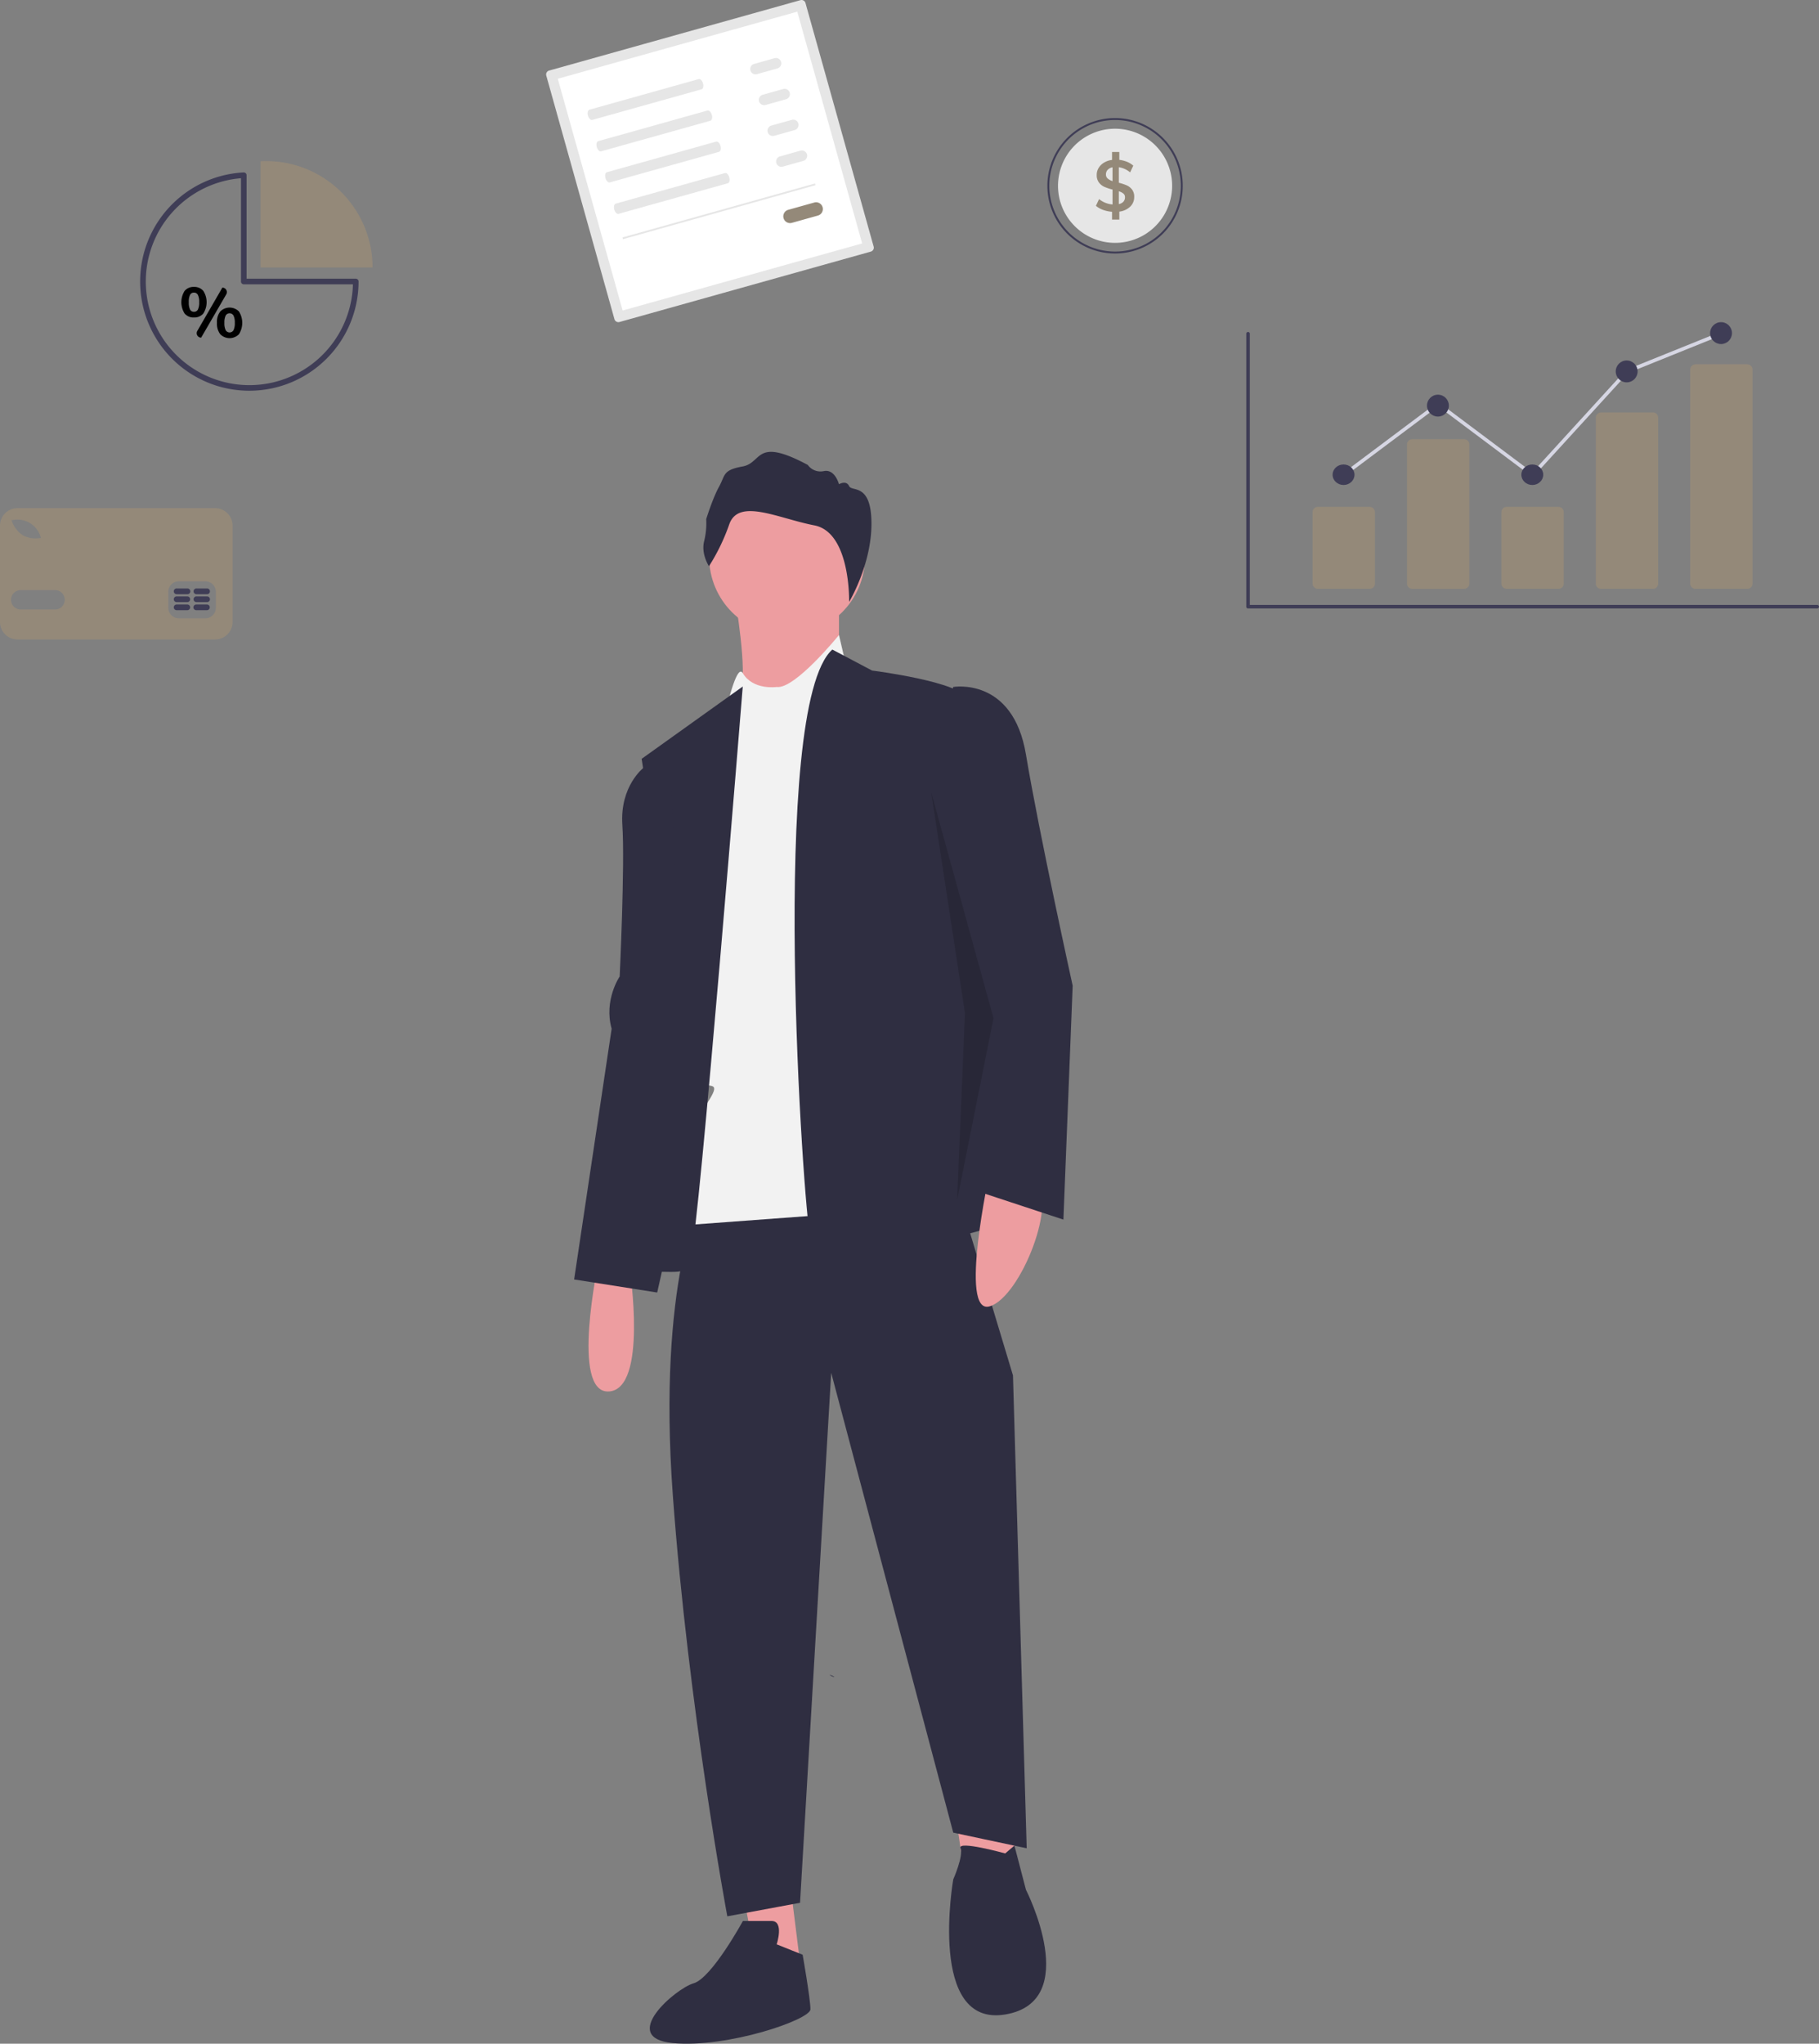 <svg xmlns="http://www.w3.org/2000/svg" width="712.357" height="800" viewBox="0 0 712.357 800" xmlns:xlink="http://www.w3.org/1999/xlink" role="img" artist="Katerina Limpitsouni" source="https://undraw.co/"><rect x="0" y="0" width="712.357" height="800" fill="#808080" stroke="none"/><g transform="translate(-754.92 -94.487)"><g transform="translate(979.759 271.362)"><path d="M535.569,109.948s5.085,29.491,2.034,35.593,24.406,18.3,24.406,18.3l14.237-34.576V109.948Z" transform="translate(-472.519 -52.485)" fill="#ed9da0"/><path d="M460.749,439.851s-11.186,51.864,4.068,50.847,8.135-47.8,8.135-47.8Z" transform="translate(-451.159 -122.89)" fill="#ed9da0"/><path d="M488.986,716l7.118,37.626,16.271-2.034-5.085-40.678Z" transform="translate(-422.885 -152.104)" fill="#ed9da0"/><path d="M593.779,670.811l4.068,27.457H619.2l-4.068-25.423Z" transform="translate(-445.306 -143.523)" fill="#ed9da0"/><path d="M515.35,403.632s-17.288,33.559-11.186,116.948,21.349,164.958,21.349,164.958l28.481-5.3,12.2-207.455,47.8,180,28.763,6.123-5.373-185.1L611.959,389.4Z" transform="translate(-465.52 -112.274)" fill="#2f2e41"/><path d="M542.744,777.613s3.051-9.152-2.034-9.152H529.523s-12.2,22.372-19.322,24.406-29.491,21.356-8.135,23.39,53.9-9.153,53.9-13.22-3.051-21.356-3.051-21.356Z" transform="translate(-463.423 -193.377)" fill="#2f2e41"/><path d="M664.138,733.989s-18.694-5.171-17.483-2.077-2.856,12.246-2.856,12.246-10.169,57.965,20.339,52.881,8.136-48.813,8.136-48.813l-4.517-17.3Z" transform="translate(-495.327 -185.346)" fill="#2f2e41"/><circle cx="30.508" cy="30.508" r="30.508" transform="translate(52.881 10.685)" fill="#ed9da0"/><path d="M547.134,148.4s-9.257,1.362-13.273-5.421-13.168,47.115-13.168,47.115,4.068,71.185-1.017,87.456-4.068,22.373-2.034,25.423,8.135-1.017,3.051,7.119-5.085,3.051-5.085,11.186-2.034,37.627-2.034,37.627L623.4,350.769,571.54,128.06S554.253,149.416,547.134,148.4Z" transform="translate(-467.813 -56.36)" fill="#f2f2f2"/><path d="M595.53,136.276s35.433,4.481,37.162,11.2,36.3,193.446,18.149,203.156-76.916,17.179-79.509,7.469-16.42-207.637,8.642-230.044Z" transform="translate(-478.857 -50.667)" fill="#2f2e41"/><path d="M584.085,646.648a3.091,3.091,0,0,1-1.482-.828C584.245,646.481,584.936,646.827,584.085,646.648Z" transform="translate(-482.582 -167.137)" fill="#2f2e41"/><path d="M527.782,144.232l-39.6,28.309,14.237,91.914s-28.474,108.826-12.2,108.826,14.237,1.471,17.288-6.618S527.782,144.232,527.782,144.232Z" transform="translate(-461.741 -52.373)" fill="#2f2e41"/><path d="M493.13,190.16l-10.492,3.067s-9.443,7.157-8.394,22.492-1.049,59.3-1.049,59.3-6.3,9.2-3.148,20.447l-14.689,98.146,32.527,5.112L499.425,347.6Z" transform="translate(-455.357 -69.646)" fill="#2f2e41"/><path d="M660.879,395.6s-12.2,55.929,0,52.378,27.457-42.612,17.288-48.827S660.879,395.6,660.879,395.6Z" transform="translate(-498.169 -113.481)" fill="#ed9da0"/><path d="M521.943,81.614s-3.115-4.672-1.917-9.7a29.407,29.407,0,0,0,.839-8.745s2.516-8.146,5.031-12.7,1.318-6.469,9.224-7.906,4.672-11.74,25.516-.6a6.113,6.113,0,0,0,6.349,2.4c4.313-.839,5.87,5.151,5.87,5.151s2.875-1.677,3.953.719,8.766-1.438,8.766,14.734-8.748,30.618-8.748,30.618.641-27.2-13.614-29.959-29.589-10.781-33.3-.479a78.531,78.531,0,0,1-7.966,16.472Z" transform="translate(-469.135 -36.844)" fill="#2f2e41"/><path d="M642.3,153.886s23.39-4.068,28.474,26.44,18.3,90.507,18.3,90.507l-3.631,91.549-34-11.211L652.474,281,635.186,176.259Z" transform="translate(-493.832 -61.847)" fill="#2f2e41"/><path d="M582.782,169.488,596,255.928l-3.05,73.219,14.237-71.186Z" transform="translate(-442.953 -36.263)" opacity="0.15"/></g><g transform="translate(1242.984 220.595)"><g transform="translate(0 0)"><path d="M229.849,173.658,192.79,145.9l-36.553,27.378-.837-1.116,37.39-28.006,36.883,27.626,36.651-40.109.147-.06,36.971-14.9.522,1.294L267.14,132.849Z" transform="translate(-117.634 -112.965)" fill="#d6d6e3"/><path d="M543.328,446.077H320.43a.7.7,0,0,1-.7-.7V338.545a.7.7,0,0,1,1.4,0V444.682h222.2a.7.7,0,0,1,0,1.4Z" transform="translate(-319.732 -334.005)" fill="#3f3d56"/><path d="M379.316,468.088H359.042a2.073,2.073,0,0,1-2.071-2.07V438.07a2.073,2.073,0,0,1,2.071-2.07h20.273a2.073,2.073,0,0,1,2.071,2.07v27.948A2.073,2.073,0,0,1,379.316,468.088Z" transform="translate(-330.994 -363.689)" fill="#948979"/><path d="M432.316,456.6H412.042a2.073,2.073,0,0,1-2.071-2.07V400.07a2.073,2.073,0,0,1,2.071-2.07h20.273a2.073,2.073,0,0,1,2.071,2.07v54.455a2.073,2.073,0,0,1-2.071,2.07Z" transform="translate(-347.022 -352.197)" fill="#948979"/><path d="M485.316,468.088H465.042a2.073,2.073,0,0,1-2.071-2.07V438.07a2.073,2.073,0,0,1,2.071-2.07h20.273a2.073,2.073,0,0,1,2.071,2.07v27.948A2.073,2.073,0,0,1,485.316,468.088Z" transform="translate(-363.051 -363.689)" fill="#948979"/><path d="M538.315,452.059H518.042a2.028,2.028,0,0,1-2.071-1.977V384.976A2.028,2.028,0,0,1,518.042,383h20.273a2.028,2.028,0,0,1,2.071,1.977v65.106A2.028,2.028,0,0,1,538.315,452.059Z" transform="translate(-379.08 -347.66)" fill="#948979"/><path d="M591.316,443.894H571.042a2.073,2.073,0,0,1-2.071-2.07V358.07a2.073,2.073,0,0,1,2.071-2.07h20.273a2.073,2.073,0,0,1,2.071,2.07v83.753a2.073,2.073,0,0,1-2.071,2.07Z" transform="translate(-395.109 -339.495)" fill="#948979"/><ellipse cx="4.285" cy="4.017" rx="4.285" ry="4.017" transform="translate(33.812 55.706)" fill="#3f3d56"/><circle cx="4.285" cy="4.285" r="4.285" transform="translate(70.771 28.389)" fill="#3f3d56"/><ellipse cx="4.285" cy="4.017" rx="4.285" ry="4.017" transform="translate(107.729 55.706)" fill="#3f3d56"/><circle cx="4.285" cy="4.285" r="4.285" transform="translate(144.688 14.998)" fill="#3f3d56"/><ellipse cx="4.285" cy="4.286" rx="4.285" ry="4.286" transform="translate(181.646)" fill="#3f3d56"/></g></g><g transform="translate(754.92 293.401)"><path d="M388.805,456.6H311.429a6.854,6.854,0,0,0-6.854,6.854v37.7a6.854,6.854,0,0,0,6.854,6.854h77.376a6.854,6.854,0,0,0,6.854-6.854v-37.7A6.854,6.854,0,0,0,388.8,456.6Zm-79.291,4.676a9.459,9.459,0,0,1,10.976,6.6l.121.377-.39.069a10.344,10.344,0,0,1-1.679.123,10,10,0,0,1-5.1-1.285,10.824,10.824,0,0,1-4.2-5.443l-.121-.376Zm16.8,35h-13.8a3.8,3.8,0,0,1,0-7.591h13.8a3.8,3.8,0,0,1,0,7.591Zm62.793-.69a4.152,4.152,0,0,1-4.14,4.14h-10.35a4.153,4.153,0,0,1-4.14-4.14v-6.21a4.153,4.153,0,0,1,4.14-4.14h10.351a4.152,4.152,0,0,1,4.14,4.14Z" transform="translate(-304.575 -456.6)" fill="#948979"/><path d="M498.771,561.213h-4.161a1.121,1.121,0,1,0,0,2.241h4.162a1.121,1.121,0,0,0,0-2.241Z" transform="translate(-425.396 -523.505)" fill="#3f3d56"/><path d="M520.086,561.213h-4.162a1.121,1.121,0,1,0,0,2.241h4.162a1.121,1.121,0,0,0,0-2.241Z" transform="translate(-439.027 -523.505)" fill="#3f3d56"/><path d="M498.771,552.438h-4.16a1.121,1.121,0,1,0,0,2.241h4.162a1.121,1.121,0,0,0,0-2.241Z" transform="translate(-425.395 -517.894)" fill="#3f3d56"/><path d="M520.084,552.438h-4.162a1.121,1.121,0,0,0,0,2.241h4.162a1.121,1.121,0,1,0,0-2.241Z" transform="translate(-439.027 -517.894)" fill="#3f3d56"/><path d="M498.771,543.841h-4.16a1.121,1.121,0,1,0,0,2.241h4.162a1.121,1.121,0,1,0,0-2.241Z" transform="translate(-425.395 -512.395)" fill="#3f3d56"/><path d="M520.084,543.841h-4.162a1.121,1.121,0,0,0,0,2.241h4.162a1.121,1.121,0,1,0,0-2.241Z" transform="translate(-439.027 -512.395)" fill="#3f3d56"/></g><g transform="translate(1165.092 140.699)"><path d="M538.3,233.42a26.523,26.523,0,0,0-26.5,25.7c-.008.269-.011.542-.011.814A26.511,26.511,0,1,0,538.3,233.42Zm0,52.264a25.78,25.78,0,0,1-25.753-25.754q0-.528.023-1.045a25.753,25.753,0,1,1,25.731,26.8Z" transform="translate(-511.79 -233.42)" fill="#3f3d56"/><path d="M567.48,266.764a22.345,22.345,0,1,1-44.69,0c0-.708.034-1.405.1-2.094a22.345,22.345,0,0,1,44.591,2.094Z" transform="translate(-518.624 -240.253)" fill="#e6e6e6"/><path d="M576.143,283.2a5.321,5.321,0,0,0-2.072-1.64,20.123,20.123,0,0,0-3.113-1.023v-6.082a8.86,8.86,0,0,1,4.427,2.019l1.235-2.632a8.166,8.166,0,0,0-2.409-1.488,11.838,11.838,0,0,0-3.056-.784V268.49H568.3V271.6a7.829,7.829,0,0,0-3.125,1.049,6.211,6.211,0,0,0-2.117,2.076,5.214,5.214,0,0,0-.754,2.761,4.72,4.72,0,0,0,.867,2.954,5.5,5.5,0,0,0,2.159,1.712,19.944,19.944,0,0,0,3.166,1.049v5.829a9.464,9.464,0,0,1-5.268-2.1l-1.235,2.636a9.31,9.31,0,0,0,2.818,1.6,12.938,12.938,0,0,0,3.488.727v3.056h2.859v-3.113a7.4,7.4,0,0,0,4.245-1.947,5.147,5.147,0,0,0,1.583-3.825A4.566,4.566,0,0,0,576.143,283.2Zm-7.65-3.306a5.49,5.49,0,0,1-1.905-1.023,2.015,2.015,0,0,1-.674-1.583,2.547,2.547,0,0,1,.689-1.822,3.485,3.485,0,0,1,1.89-.981Zm4.261,8.059a3.241,3.241,0,0,1-1.8.935v-5.014a5.015,5.015,0,0,1,1.8.9,1.764,1.764,0,0,1,.617,1.4,2.577,2.577,0,0,1-.617,1.78Z" transform="translate(-542.978 -255.208)" fill="#948979"/></g><g transform="translate(809.825 157.541)"><g transform="translate(0 0)"><path d="M536.36,566.058q1.09-.056,2.193-.058a41.661,41.661,0,0,1,41.661,41.661H536.36Z" transform="translate(-489.216 -566)" fill="#948979"/><path d="M588.119,662.51a42.806,42.806,0,0,0,42.758-42.758,1.1,1.1,0,0,0-1.1-1.1H587.022V578.149a1.094,1.094,0,0,0-.342-.795,1.073,1.073,0,0,0-.811-.3,42.757,42.757,0,0,0,2.249,85.456Zm40.55-41.661A40.565,40.565,0,1,1,584.83,579.32v40.433a1.1,1.1,0,0,0,1.1,1.1Z" transform="translate(-545.36 -572.609)" fill="#3f3d56"/></g><path d="M345.356,114.309a8.252,8.252,0,0,1,0-8.912,4.507,4.507,0,0,1,3.617-1.526,4.582,4.582,0,0,1,3.658,1.526,8.181,8.181,0,0,1,0,8.912,4.581,4.581,0,0,1-3.658,1.527A4.507,4.507,0,0,1,345.356,114.309Zm5.185-1.582a6.222,6.222,0,0,0,.495-2.888,6.011,6.011,0,0,0-.509-2.847,1.673,1.673,0,0,0-1.554-.894,1.621,1.621,0,0,0-1.513.894,6.156,6.156,0,0,0-.495,2.847,6.234,6.234,0,0,0,.495,2.874,1.62,1.62,0,0,0,1.513.894A1.669,1.669,0,0,0,350.541,112.728Zm-.245,8.384,9.817-16.966h0a1.759,1.759,0,0,1,1.521,2.641l-9.828,16.944h0a1.745,1.745,0,0,1-1.51-2.619ZM359.3,122.4A6.749,6.749,0,0,1,358,117.9a6.6,6.6,0,0,1,1.307-4.428,5.147,5.147,0,0,1,7.289,0,8.275,8.275,0,0,1,0,8.926,5.114,5.114,0,0,1-7.289,0Zm5.185-1.6a6.233,6.233,0,0,0,.5-2.874,6.015,6.015,0,0,0-.509-2.847,1.762,1.762,0,0,0-3.067,0,6.153,6.153,0,0,0-.5,2.847,6.231,6.231,0,0,0,.5,2.874,1.774,1.774,0,0,0,3.081,0Z" transform="translate(-327.939 -54.611)"/></g><g transform="translate(968.796 94.487)"><path d="M302.111,250.777A1.6,1.6,0,0,0,301,252.745L327.7,348.1a1.6,1.6,0,0,0,1.969,1.107L428.1,321.645a1.6,1.6,0,0,0,1.107-1.969l-26.7-95.354a1.6,1.6,0,0,0-1.969-1.107Z" transform="translate(-300.944 -223.156)" fill="#e6e6e6"/><path d="M339.454,353.25l93.8-26.264-25.4-90.722-93.8,26.264Z" transform="translate(-309.49 -231.702)" fill="#fff"/><path d="M348.362,324.048c-.626.175-.884,1.215-.575,2.317s1.069,1.857,1.695,1.682l42.78-11.979c.626-.175.884-1.215.575-2.317s-1.069-1.857-1.695-1.682Z" transform="translate(-331.399 -281.108)" fill="#e6e6e6"/><path d="M358.261,359.4c-.626.175-.884,1.215-.575,2.317s1.069,1.857,1.695,1.682l42.779-11.979c.626-.175.884-1.215.575-2.317s-1.069-1.857-1.695-1.682Z" transform="translate(-337.853 -304.156)" fill="#e6e6e6"/><path d="M368.045,394.344c-.626.175-.884,1.215-.575,2.317s1.069,1.857,1.695,1.682l42.779-11.979c.626-.175.884-1.215.575-2.317s-1.069-1.857-1.695-1.682Z" transform="translate(-344.232 -326.938)" fill="#e6e6e6"/><path d="M377.944,429.7c-.626.175-.884,1.215-.575,2.317s1.069,1.857,1.695,1.682l42.779-11.979c.626-.175.884-1.215.575-2.317s-1.069-1.857-1.695-1.682Z" transform="translate(-350.686 -349.987)" fill="#e6e6e6"/><path d="M532.138,290.717a2.076,2.076,0,1,0,1.12,4l8-2.239a2.076,2.076,0,0,0-1.12-4Z" transform="translate(-450.685 -265.693)" fill="#e6e6e6"/><path d="M541.845,325.384a2.076,2.076,0,1,0,1.12,4l8-2.239a2.076,2.076,0,1,0-1.12-4Z" transform="translate(-457.014 -288.295)" fill="#e6e6e6"/><path d="M551.552,360.051a2.076,2.076,0,0,0,1.12,4l8-2.239a2.076,2.076,0,1,0-1.12-4Z" transform="translate(-463.343 -310.896)" fill="#e6e6e6"/><path d="M561.259,394.717a2.076,2.076,0,0,0,1.12,4l8-2.239a2.076,2.076,0,0,0-1.12-4Z" transform="translate(-469.671 -333.498)" fill="#e6e6e6"/><path d="M569.754,453.616a2.646,2.646,0,1,0,1.427,5.1l10.19-2.853a2.646,2.646,0,0,0-1.427-5.1h0Z" transform="translate(-474.938 -371.483)" fill="#948979"/><rect width="78.308" height="0.696" transform="matrix(0.963, -0.27, 0.27, 0.963, 29.896, 92.957)" fill="#e6e6e6"/></g></g></svg>